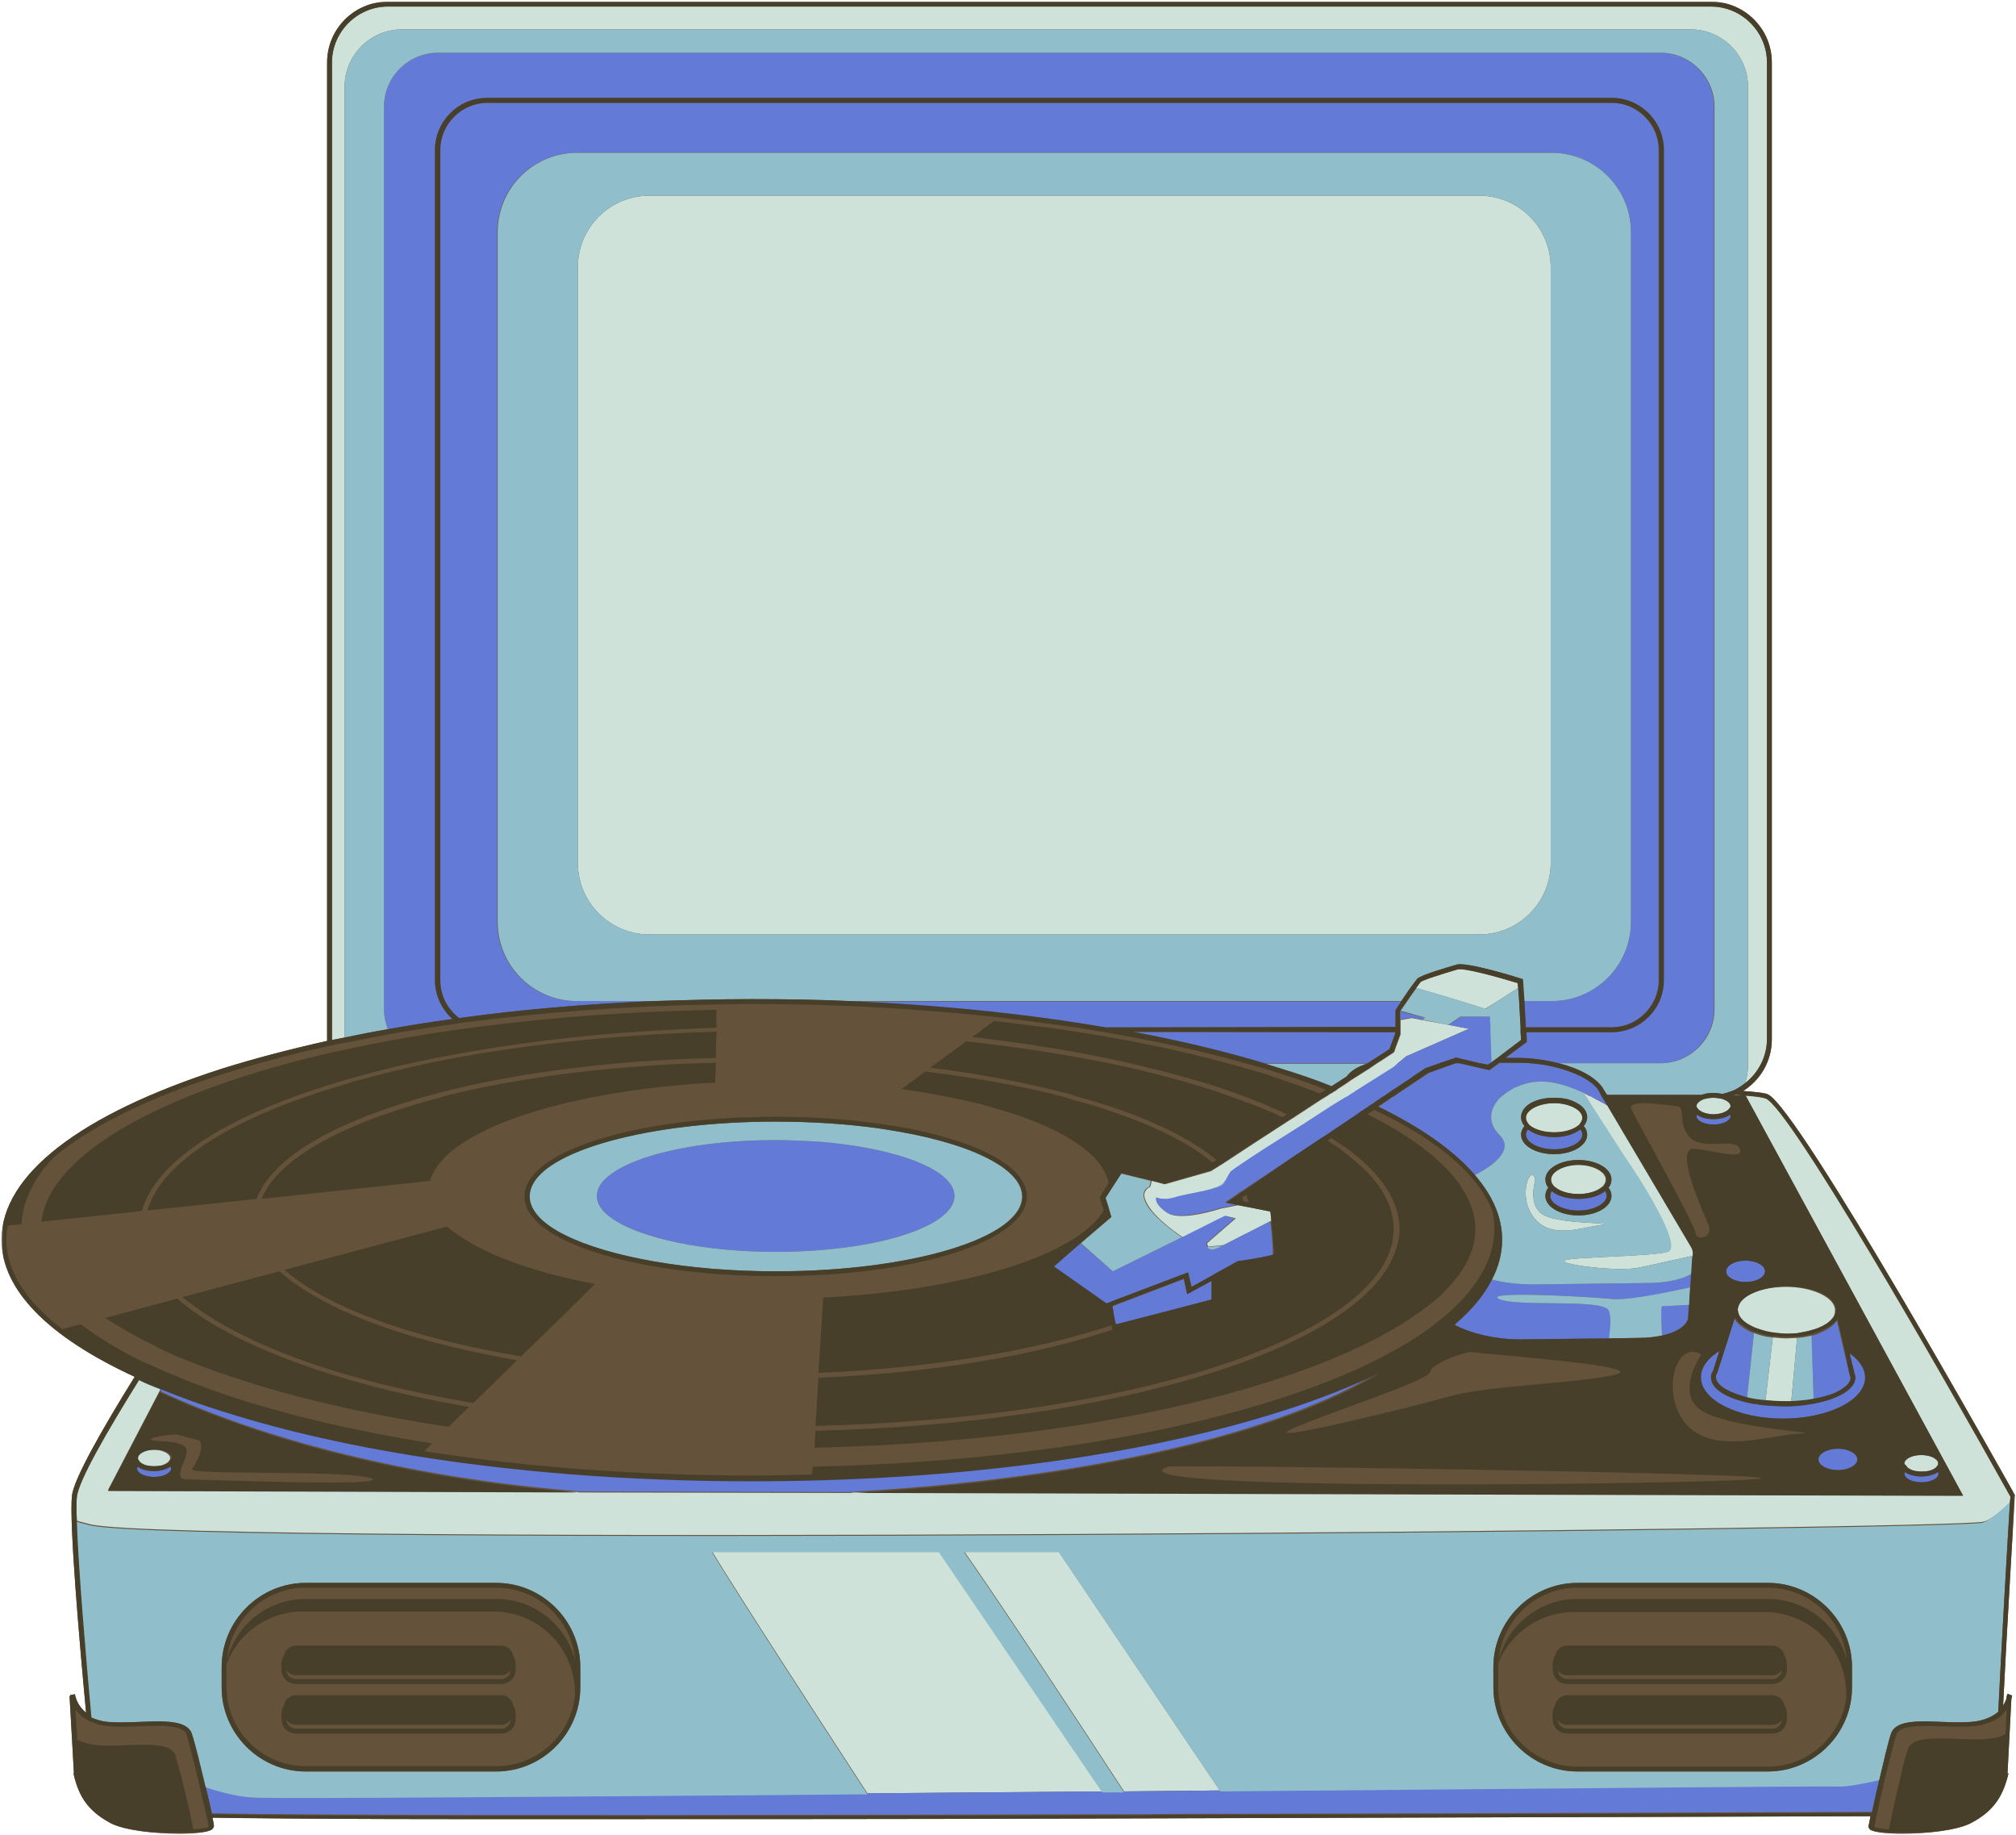 <svg width="824" height="750" viewBox="0 0 824 750" fill="none" xmlns="http://www.w3.org/2000/svg">
<mask id="mask0_37_2" style="mask-type:alpha" maskUnits="userSpaceOnUse" x="0" y="0" width="824" height="750">
<path d="M0.624 0.437H823.707V749.563H0.624V0.437Z" fill="white"/>
</mask>
<g mask="url(#mask0_37_2)">
<path d="M823.707 611.066L823.508 610.867C819.933 604.511 735.518 453.357 722.609 447.201C721.417 446.603 717.842 446.207 712.48 445.809C719.43 441.44 724.197 433.694 724.197 424.755V25.52C724.197 11.814 713.075 0.692 699.371 0.692H158.528C144.824 0.692 133.7 11.814 133.7 25.52V424.558C133.7 424.755 133.7 425.153 133.7 425.352C118.605 428.728 104.107 432.502 90.799 436.673C32.604 455.343 0.624 480.171 0.624 506.59C0.624 527.047 19.692 546.314 55.048 562.602C41.939 583.656 30.219 604.312 29.425 611.066C28.233 621.792 32.405 670.256 35.185 699.851C32.206 697.467 31.014 694.489 30.617 692.304L29.624 692.503L28.631 692.7C28.631 692.899 28.631 692.899 28.631 693.098H28.432L30.219 724.679H30.02C32.007 733.22 35.185 739.575 45.115 744.939C50.677 747.919 63.389 749.308 73.319 749.308C79.478 749.308 84.641 748.713 86.428 747.72C87.224 747.123 87.421 746.528 87.421 746.13C87.421 745.535 87.224 744.342 86.826 742.754C90.998 742.754 96.161 742.953 102.715 742.953C121.385 743.152 148.994 743.349 184.546 743.349C206.198 743.349 231.223 743.349 259.031 743.349C307.891 743.349 366.086 743.349 432.822 743.152C568.678 742.754 705.925 742.356 764.518 742.159C764.12 744.145 763.921 745.535 763.724 746.13C763.724 746.528 763.724 747.123 764.518 747.72C766.107 748.713 771.272 749.308 777.428 749.308C787.358 749.308 800.071 747.919 805.632 744.939C815.564 739.774 818.94 733.021 820.926 724.679H820.528L822.118 694.091C822.118 693.892 822.315 693.693 822.315 693.297C822.315 693.098 822.315 692.899 822.514 692.899L821.521 692.503L820.528 692.104C820.528 692.304 820.331 692.503 820.331 692.7C820.331 692.899 820.132 693.098 820.132 693.496V693.892C819.933 694.686 819.535 695.679 818.741 696.871C819.933 671.448 823.508 612.059 823.508 611.265L823.707 611.066ZM445.733 188.193C445.733 188.591 445.733 189.186 445.733 189.584C445.733 188.989 445.733 188.591 445.733 188.193Z" fill="#64533A"/>
</g>
<path d="M730.156 546.909C731.745 546.909 733.136 546.71 734.525 546.71L732.143 572.731C731.15 572.731 729.957 572.731 728.767 572.731C726.184 572.731 724 572.532 721.616 572.335C722.211 566.574 724 551.875 724.595 546.513C726.383 546.71 728.17 546.909 730.156 546.909ZM670.371 517.911L692.023 513.144C692.22 511.952 692.023 510.561 691.226 509.37L657.262 451.968C655.873 450.974 654.285 450.18 652.694 449.386C652.099 448.988 651.502 448.789 650.907 448.393C650.312 447.995 649.715 447.796 649.12 447.597C649.12 447.597 648.921 447.597 648.921 447.4C648.325 447.201 647.927 446.802 647.332 446.603C647.531 446.802 647.73 447.201 647.73 447.4C647.73 447.4 647.73 447.4 647.73 447.597C647.927 447.796 648.126 448.194 648.325 448.393C648.525 448.789 648.722 448.988 648.921 449.386C656.269 460.707 664.016 473.022 665.606 475.205C668.584 479.377 688.249 509.567 681.495 511.554C674.742 513.54 641.572 513.54 639.387 515.131C637.4 516.719 661.832 519.898 670.371 517.911ZM653.887 500.631C662.228 499.438 641.771 500.432 632.633 497.253C623.497 494.076 627.669 482.556 627.47 481.959C625.882 475.205 619.923 488.513 626.875 497.452C633.825 506.391 645.545 501.823 653.887 500.631ZM612.176 409.065L620.518 403.7L620.321 401.714C611.78 399.133 598.273 395.359 595.692 396.153C588.938 398.139 581.391 400.524 580.596 401.318C579.999 402.112 579.404 402.906 578.809 403.7C584.965 405.49 591.719 407.474 596.882 409.065C602.841 410.852 607.013 412.241 607.013 412.241L612.176 409.065ZM571.262 434.488L572.056 433.893L573.246 432.9L574.438 431.906L574.637 431.707L597.28 421.775L599.067 420.981L599.465 420.782L600.459 420.386L597.28 419.791L592.115 418.798L581.192 416.811L577.02 416.015L572.452 416.811V422.768L570.465 428.133L570.069 429.325L569.87 429.92L569.671 430.119L564.508 433.495L562.918 434.488L562.323 434.886L559.741 436.673L552.194 441.44L550.802 442.434L549.61 443.228L546.829 445.015L546.632 445.214L545.836 445.809L545.042 446.207L544.845 446.406L543.454 447.201L542.859 447.597L542.66 447.796L542.261 447.995L541.268 448.59L539.68 449.583L528.757 456.735L527.166 457.728L513.064 466.864L499.757 475.603L498.168 476.597L494.99 478.583L476.121 483.945L470.759 482.556L470.164 484.938C468.177 485.932 466.587 487.719 468.772 491.692C471.354 496.658 478.107 502.02 483.471 505.597L500.949 496.857L505.121 497.85L493.401 507.979C493.401 507.979 493.401 508.773 493.799 509.37L500.155 508.773L508.696 504.404L511.078 503.212L519.619 498.843C519.42 497.651 519.42 496.26 519.223 495.069L511.277 493.479L509.092 493.083L506.114 492.486L498.963 493.877C498.963 493.877 482.874 499.239 477.313 495.665C474.134 493.678 473.141 491.891 472.944 490.699C472.745 489.904 472.944 489.506 472.944 489.506C473.937 489.904 475.128 489.904 476.32 490.103C477.711 490.103 479.1 489.904 480.293 489.506C483.073 488.513 489.827 487.323 494.395 486.33H493.799L496.777 485.732L500.75 483.151C501.347 482.357 501.544 481.563 502.141 480.769C502.34 480.171 502.736 479.775 503.134 479.178L503.333 478.979C503.929 478.384 509.888 474.212 518.429 468.85C522.399 466.268 527.166 463.289 531.933 460.309C532.531 459.911 533.126 459.515 533.522 459.316C538.092 456.336 542.859 453.357 547.427 450.377C547.823 450.18 548.022 449.981 548.42 449.782C549.015 449.384 549.413 449.187 550.008 448.789C550.008 448.789 550.008 448.789 550.207 448.789C550.406 448.59 550.603 448.59 550.802 448.393C551.001 448.393 551.001 448.194 551.2 448.194C551.2 448.194 551.399 447.995 551.596 447.995C551.596 447.995 551.795 447.995 551.795 447.796C551.995 447.597 552.194 447.597 552.391 447.4C552.59 447.4 552.59 447.201 552.59 447.201C552.789 447.001 553.187 446.802 553.384 446.802C553.583 446.603 553.981 446.406 554.18 446.207C554.775 445.809 555.37 445.61 555.768 445.214C561.925 441.44 567.09 438.063 570.268 436.076H570.069L571.062 435.282L571.262 434.488ZM740.285 543.534C740.684 543.334 741.279 543.334 741.677 543.135C745.451 541.943 748.231 539.959 749.423 537.972C749.62 537.574 749.819 537.375 749.819 536.979C750.019 536.581 750.019 536.382 750.019 535.986C750.019 535.787 750.019 535.588 750.019 535.389C750.019 530.226 740.883 525.855 729.957 525.855C719.828 525.855 711.088 529.629 710.095 534.396C710.095 534.794 709.898 534.993 709.898 535.389C709.898 535.787 709.898 535.986 710.095 536.382C710.692 538.567 712.679 540.355 715.459 541.943C716.453 542.54 717.643 542.936 718.835 543.334C720.622 543.93 722.808 544.328 724.993 544.726C726.582 544.923 728.369 545.122 729.957 545.122C731.548 545.122 732.937 544.923 734.328 544.923C736.711 544.328 738.498 544.129 740.285 543.534ZM635.217 450.775C629.058 450.775 623.696 453.556 623.696 456.735C623.696 457.529 623.895 458.124 624.491 458.92C624.69 459.117 624.889 459.515 625.086 459.714C625.285 459.911 625.683 460.11 625.882 460.309C628.065 461.898 631.443 462.694 635.217 462.694C638.991 462.694 642.366 461.701 644.552 460.309C644.751 460.11 645.147 459.911 645.346 459.714C645.545 459.515 645.744 459.316 645.941 458.92C646.339 458.323 646.737 457.529 646.737 456.735C646.737 453.556 641.373 450.775 635.217 450.775ZM633.626 481.959C633.626 482.556 633.825 483.35 634.224 483.945C634.423 484.144 634.62 484.542 634.819 484.739C635.018 484.938 635.217 485.137 635.613 485.336C637.798 486.925 641.174 487.918 644.948 487.918C648.722 487.918 652.298 486.925 654.285 485.336C654.482 485.137 654.88 484.938 655.079 484.739C655.276 484.542 655.475 484.144 655.674 483.945C656.072 483.35 656.269 482.755 656.269 481.959C656.269 478.782 650.907 476.002 644.751 476.002C638.991 476.002 633.626 478.782 633.626 481.959ZM700.364 448.59C698.577 448.59 696.987 448.988 695.796 449.384C694.206 449.981 693.412 450.974 693.412 451.968C693.412 452.167 693.412 452.364 693.611 452.563C693.81 452.762 694.007 453.16 694.206 453.357C694.405 453.556 694.803 453.755 695 453.954C696.192 454.748 698.179 455.343 700.364 455.343C702.548 455.343 704.534 454.748 705.726 453.954C706.124 453.755 706.321 453.556 706.52 453.357C706.72 453.16 706.919 452.762 707.116 452.563C707.315 452.364 707.315 452.167 707.315 451.968C707.315 450.775 705.925 449.782 703.74 448.988C702.747 448.789 701.554 448.59 700.364 448.59ZM780.209 600.14C781.401 600.936 783.188 601.333 785.374 601.333C787.557 601.333 789.345 600.936 790.537 600.14C790.935 599.943 791.132 599.744 791.331 599.545C791.53 599.346 791.729 598.95 791.928 598.751C792.125 598.552 792.125 598.156 792.125 597.957C792.125 596.366 789.345 594.579 785.175 594.579C781.003 594.579 778.222 596.366 778.222 597.957C778.222 598.156 778.421 598.552 778.421 598.751C778.62 598.95 778.819 599.346 779.016 599.545C779.614 599.744 779.811 599.943 780.209 600.14ZM56.041 595.771C56.041 595.97 56.238 596.366 56.238 596.566C56.437 596.765 56.636 597.163 56.835 597.36C57.034 597.559 57.43 597.758 57.629 597.957C58.821 598.751 60.609 599.147 62.794 599.147C64.978 599.147 66.765 598.751 67.957 597.957C68.355 597.758 68.552 597.559 68.751 597.36C68.951 597.163 69.15 596.765 69.349 596.566C69.546 596.366 69.546 595.97 69.546 595.771C69.546 594.183 66.765 592.396 62.595 592.396C58.423 592.396 56.041 594.183 56.041 595.771ZM721.815 448.988C720.821 448.59 717.842 447.995 713.473 447.796L802.256 611.066L349.799 609.873C349.204 609.873 348.409 609.873 347.812 610.072L237.777 609.873C237.182 609.873 236.388 609.873 235.791 609.674L44.321 608.88H44.122L65.772 567.368C62.595 566.176 59.815 564.787 56.835 563.595C43.726 584.649 32.007 604.907 31.412 611.464C31.213 613.45 31.213 617.025 31.412 621.394C33.199 621.991 35.185 622.387 37.369 622.984C79.08 631.525 799.277 625.167 810.797 621.792C813.775 620.998 817.548 617.819 821.521 614.045C821.521 613.052 821.72 612.258 821.72 611.661C791.331 557.237 731.745 453.556 721.815 448.988ZM709.301 447.4C709.102 447.4 708.905 447.597 708.706 447.597H712.876C711.883 447.597 710.692 447.4 709.301 447.4ZM291.008 633.907C303.918 654.962 331.923 698.064 354.566 732.822C385.948 732.625 418.521 732.227 450.501 732.028L383.763 633.907H291.008ZM394.091 633.907C411.57 658.934 442.754 706.405 459.437 732.028C472.546 731.829 485.655 731.829 498.566 731.632L432.623 633.907H394.091ZM140.851 423.961V35.45C140.851 22.54 151.379 12.013 164.288 12.013H691.029C703.939 12.013 714.466 22.54 714.466 35.45V435.282C714.466 437.866 714.068 440.248 713.274 442.633C718.636 438.461 722.211 431.906 722.211 424.558V25.52C722.211 13.006 711.883 2.678 699.371 2.678H158.528C146.014 2.678 135.686 13.006 135.686 25.52V424.558C135.686 424.755 135.686 424.755 135.686 424.954C137.474 424.558 139.064 424.359 140.851 423.961ZM445.734 187.996C445.734 187.598 445.734 187.2 445.734 186.803C445.734 186.206 445.734 185.611 445.931 185.016C445.931 185.611 445.734 186.206 445.734 186.803C445.734 187.2 445.734 187.598 445.734 187.996ZM476.718 204.084C476.519 205.871 475.924 207.659 474.333 209.048C475.924 207.659 476.519 205.871 476.718 204.084ZM461.225 187.003C461.822 180.446 458.245 180.05 452.883 179.851C457.849 180.05 461.822 180.446 461.225 187.003ZM461.225 195.74C461.026 197.727 460.63 198.72 460.63 201.899C460.63 199.912 461.026 197.727 461.225 195.74ZM604.628 381.852H265.386C249.298 381.852 236.189 368.743 236.189 352.655V109.14C236.189 93.052 249.298 79.943 265.386 79.943H604.628C620.717 79.943 633.825 93.052 633.825 109.14V352.655C633.825 368.743 620.717 381.852 604.628 381.852ZM488.435 189.385C484.266 189.98 483.272 187.996 483.867 184.419C484.465 180.844 482.675 179.453 479.299 179.652C475.924 179.851 473.738 178.462 474.333 174.489C474.931 170.516 473.34 169.919 469.965 169.919C462.813 170.118 455.863 169.919 448.711 169.523C445.734 169.523 444.143 170.516 444.342 173.695C444.541 176.871 443.349 179.453 439.179 178.858C435.007 178.263 433.616 179.453 434.213 183.625C434.808 187.797 432.623 188.193 429.247 188.193C425.871 188.193 423.885 187.2 424.48 183.426C425.075 179.652 423.487 177.865 419.713 178.462C415.939 179.057 413.953 176.871 414.747 173.098C415.543 169.324 413.557 168.729 410.577 168.729C407.2 168.928 403.625 168.729 400.249 168.53H389.324C385.948 168.331 384.36 169.523 384.756 172.899C385.154 176.276 383.564 178.462 379.593 177.865C375.62 177.269 374.428 178.659 374.826 182.433C375.222 186.206 372.839 187.399 369.462 187.003C366.086 186.604 364.498 188.193 364.498 191.57C364.697 197.53 364.498 203.29 364.1 209.247C363.901 213.22 365.093 215.206 369.265 214.808C373.435 214.412 374.627 215.405 374.032 218.98C373.435 222.555 375.62 224.74 379.593 224.342C383.566 223.946 383.962 225.335 383.566 228.315C383.168 231.295 384.955 234.075 389.127 233.679C393.297 233.281 393.894 234.869 393.496 238.247C393.098 241.623 394.489 243.808 398.263 243.213C402.036 242.616 403.625 244.206 403.03 247.98C402.433 251.754 403.824 253.143 407.598 252.747C411.371 252.349 413.358 253.74 412.763 257.91C412.166 262.082 413.756 262.677 416.933 262.281C420.111 261.883 423.288 263.471 422.693 268.041C422.098 272.609 425.274 271.616 427.659 271.815C430.041 272.012 432.822 271.815 432.426 268.238C432.028 264.664 434.213 262.082 438.582 262.677C442.953 263.274 442.953 262.082 442.555 259.102C442.157 256.123 444.342 252.944 448.711 253.541C453.082 254.136 453.082 252.944 452.883 249.967C452.684 246.987 454.075 243.808 458.245 244.602C462.417 245.397 463.211 244.007 462.815 240.63C462.417 237.254 464.204 234.672 468.376 235.467C472.546 236.261 473.34 235.268 473.143 231.693C472.944 228.116 474.732 225.734 478.901 226.528C483.073 227.322 483.272 225.335 483.073 222.358C482.874 219.378 484.662 216.598 488.435 217.193C492.209 217.788 493.401 215.801 493.202 212.227C493.202 206.467 493.401 200.507 493.6 194.747C493.799 188.989 492.607 188.79 488.435 189.385ZM476.718 203.487C476.718 201.7 476.32 199.912 475.526 198.523C472.546 192.166 466.191 195.74 461.225 195.344H461.026V195.74H461.225C466.191 196.138 472.546 192.564 475.526 198.919C476.32 200.31 476.718 201.899 476.718 203.487Z" fill="#CEE2DA"/>
<path d="M752.204 729.645C755.381 729.842 760.942 728.851 768.093 727.062C766.901 732.028 765.908 736.795 765.114 740.369C717.247 740.568 615.95 740.967 505.318 741.166C492.209 741.166 479.1 741.166 465.793 741.363C462.813 741.363 460.032 741.363 457.055 741.363C424.679 741.363 392.104 741.562 360.326 741.562C236.784 741.761 125.159 741.761 86.627 740.967C86.032 737.987 85.039 734.014 84.046 729.842C91.195 732.426 98.347 734.014 105.297 734.213C122.181 734.611 231.024 734.014 354.765 732.822C386.147 732.625 418.72 732.227 450.697 732.028C453.677 732.028 456.657 732.028 459.636 732.028C472.745 731.829 485.854 731.829 498.763 731.632C629.853 730.439 744.855 729.446 752.204 729.645ZM237.777 609.477L347.812 609.674C348.409 609.674 349.203 609.674 349.799 609.477C445.335 603.914 524.386 585.244 563.714 560.416C552.193 565.977 538.886 571.341 523.592 576.108C465.793 594.579 388.928 604.71 307.097 604.71C225.264 604.71 148.399 594.579 90.6 576.108C81.663 573.328 73.319 570.348 65.772 567.169L65.177 568.362C107.482 588.025 166.671 603.717 235.592 609.278C236.386 609.477 237.182 609.477 237.777 609.477ZM558.947 434.488L567.884 428.728L570.268 422.372V421.775H462.813C481.682 425.352 499.56 429.522 516.044 434.488H558.947ZM184.944 416.413C180.576 412.44 177.795 406.879 177.795 400.524V61.271C177.795 49.554 187.329 40.02 199.046 40.02H658.654C670.371 40.02 679.905 49.554 679.905 61.271V400.524C679.905 412.241 670.371 421.775 658.654 421.775H623.696L623.895 425.748L615.156 432.302H619.128C625.285 432.302 631.64 433.099 637.004 434.488H678.516C690.631 434.488 700.561 424.558 700.561 412.44V43.595C700.561 31.479 690.631 21.547 678.516 21.547H178.985C166.87 21.547 156.94 31.479 156.94 43.595V412.44C156.94 415.221 157.535 418.001 158.528 420.585C167.069 418.995 176.008 417.605 184.944 416.413ZM634.223 409.065H622.902L623.497 419.791H658.654C669.181 419.791 677.918 411.051 677.918 400.524V61.271C677.918 50.744 669.181 42.006 658.654 42.006H199.046C188.519 42.006 179.781 50.744 179.781 61.271V400.524C179.781 406.879 182.958 412.44 187.526 416.015C212.752 412.639 239.565 410.257 266.974 409.065H235.592C217.716 409.065 203.218 394.565 203.218 376.689V94.839C203.218 76.964 217.716 62.464 235.592 62.464H634.223C652.099 62.464 666.597 76.964 666.597 94.839V376.689C666.597 394.565 652.099 409.065 634.223 409.065ZM570.268 419.791V412.838L570.465 412.639C571.261 411.447 572.056 410.454 572.651 409.264H347.416C384.161 410.852 419.514 414.427 451.89 419.988L570.268 419.791ZM679.31 545.717C684.475 544.527 688.05 542.54 689.439 539.959L689.638 539.362H689.837C690.036 537.574 690.036 535.389 690.233 533.205L679.111 533.8C678.715 534 679.111 540.355 679.31 545.717ZM691.425 520.493C687.851 522.678 681.891 524.067 674.742 524.267L626.676 524.862C620.916 524.862 615.156 524.267 609.793 522.875C606.615 529.233 601.45 535.389 594.499 541.348C601.253 544.923 611.183 547.307 620.916 547.307C621.115 547.307 621.312 547.307 621.71 547.307L657.859 546.909C658.654 542.341 658.853 537.574 657.66 535.389C655.079 530.622 620.122 534.199 612.97 530.821C605.821 527.445 649.319 529.828 659.249 530.821C665.604 531.416 680.898 528.438 691.029 526.054C691.226 524.067 691.226 522.28 691.425 520.493ZM602.841 480.171C610.389 476.199 618.929 470.042 612.97 463.884C608.006 458.92 608.8 453.556 612.375 449.384C612.574 448.988 612.97 448.789 613.368 448.393C613.766 447.995 613.963 447.796 614.361 447.597C614.361 447.597 614.361 447.597 614.56 447.4C614.956 447.001 615.554 446.603 616.149 446.207C616.744 445.809 617.142 445.61 617.737 445.214C618.334 444.816 618.929 444.42 619.723 444.221C622.305 443.029 625.086 442.234 627.868 442.035C631.839 441.639 636.606 442.434 641.572 444.221C642.366 444.617 643.359 444.816 644.154 445.214C644.948 445.61 645.744 445.809 646.538 446.207C646.934 446.406 647.332 446.603 647.531 446.603C648.126 446.802 648.524 447.001 649.12 447.4C649.12 447.4 649.319 447.4 649.319 447.597C649.914 447.796 650.511 448.194 651.106 448.393C651.701 448.789 652.298 448.988 652.893 449.384C654.482 450.18 655.873 451.173 657.461 451.968L655.873 449.384L655.276 448.393L654.681 447.597V447.4L654.086 446.207C653.887 445.809 653.687 445.61 653.488 445.214C653.291 444.816 652.893 444.617 652.694 444.221C650.511 441.836 646.737 439.653 642.366 438.063C637.599 436.275 631.839 434.886 625.882 434.488C624.094 434.289 622.305 434.289 620.518 434.289C620.321 434.289 619.923 434.289 619.723 434.289H612.97L612.773 434.488L608.999 437.268L596.882 434.488H595.094L583.972 438.461L574.836 444.617L573.246 445.61L571.857 446.603L570.664 447.4L570.465 447.597L569.076 448.391L567.685 449.384L563.515 452.167C580.992 460.904 594.499 470.241 602.841 480.171ZM250.687 498.246C262.406 505.993 287.631 511.554 317.027 511.554C357.346 511.554 390.12 501.425 390.12 488.712C390.12 478.979 370.853 470.836 343.841 467.461C339.271 466.864 334.703 466.468 329.739 466.268C325.568 466.069 321.396 465.87 317.027 465.87C286.438 465.87 260.42 471.631 249.497 479.972C245.92 482.556 243.936 485.535 243.936 488.712C243.936 492.09 246.318 495.466 250.687 498.246ZM485.06 528.239L483.867 522.678L454.67 533.8C455.068 536.185 455.464 538.767 456.062 541.149C456.062 541.149 456.062 541.149 456.062 541.348L469.964 537.773L495.189 531.02V523.273L485.259 528.834L485.06 528.239ZM496.182 520.692L502.34 517.314L505.517 515.527C511.872 514.533 518.825 513.341 520.216 512.746C520.216 511.952 520.216 509.966 520.017 507.384C519.818 504.999 519.619 502.02 519.223 499.04L510.682 503.411L508.297 504.603L499.757 508.972L498.168 509.766C495.189 511.357 493.996 510.364 493.401 509.37C493.003 508.574 493.003 507.979 493.003 507.979L504.723 497.85L500.551 496.857L483.073 505.597L454.869 519.5L441.562 507.979L430.439 517.712L451.89 532.807L456.458 531.02L485.259 520.095L486.648 526.054L494.195 521.882L496.182 520.692ZM572.253 413.234V416.612L576.823 415.818L580.992 416.612L582.384 415.818C581.191 415.619 575.63 414.228 572.253 413.234ZM540.474 464.877L542.062 463.884L554.775 455.343L555.569 454.748L556.363 454.151L556.761 453.954L559.144 452.364L559.94 451.768L560.931 451.173L563.515 449.384L564.904 448.393L566.295 447.597L566.494 447.4L567.685 446.603L569.076 445.61L570.664 444.617L577.219 440.248L577.418 440.049L582.78 436.474L588.54 434.488L588.938 434.289L594.3 432.501L595.293 432.105L596.685 432.501L600.855 433.495L605.026 434.488H605.225L608.203 435.083L609.196 434.488H609.395L609.793 434.092C609.793 433.893 609.793 433.694 609.793 433.495C609.793 433.099 609.793 432.9 609.793 432.501C609.793 428.927 609.594 425.153 609.395 421.775C609.395 421.578 609.395 421.18 609.395 420.981V420.782C609.395 420.386 609.395 420.187 609.395 419.791C609.196 417.207 609.196 415.42 609.196 415.42H597.081L592.115 418.798L597.28 419.791L600.458 420.386L599.465 420.782L599.067 420.981L597.28 421.775L574.637 431.707L574.438 431.906L573.246 432.9L572.056 433.893L571.261 434.488L570.863 434.886L569.87 435.68H570.069C566.891 437.667 561.528 441.042 555.569 444.816C554.974 445.214 554.576 445.413 553.981 445.809C553.782 446.008 553.386 446.207 553.187 446.406C552.988 446.603 552.59 446.802 552.393 446.802C552.193 446.802 552.193 447.001 552.193 447.001C551.994 447.201 551.795 447.201 551.596 447.4C551.596 447.4 551.399 447.4 551.399 447.597C551.399 447.597 551.2 447.796 551.001 447.796C550.802 447.796 550.802 447.995 550.603 447.995C550.406 448.194 550.207 448.194 550.008 448.393C550.008 448.393 550.008 448.393 549.809 448.393C549.214 448.789 548.816 448.988 548.221 449.386C547.823 449.583 547.626 449.782 547.227 449.981C542.66 452.762 537.893 455.94 533.325 458.92C532.727 459.316 532.132 459.714 531.736 459.911C526.969 462.891 522.399 465.87 518.229 468.454C509.888 473.816 503.729 477.988 503.134 478.583L502.935 478.782C502.537 479.377 502.34 479.775 501.942 480.37C501.546 481.165 501.148 481.959 500.553 482.755C499.956 483.549 499.361 484.144 498.168 484.739C497.374 485.137 495.786 485.535 493.998 486.131C489.428 487.323 482.677 488.316 479.894 489.309C478.505 489.705 477.313 489.904 475.924 489.904C474.731 489.904 473.738 489.705 472.546 489.309C472.546 489.309 472.347 489.705 472.546 490.499C472.745 491.692 473.738 493.282 476.917 495.466C482.478 499.04 498.566 493.678 498.566 493.678L505.716 492.289L500.75 491.296L506.311 487.522L506.51 487.323L508.1 486.33L528.954 472.425L540.474 464.877ZM711.883 572.532C704.335 570.348 699.371 566.97 699.371 562.998C699.371 562.004 699.57 561.011 700.165 560.217L702.747 552.074C697.98 555.054 695.199 558.629 695.199 562.801C695.199 572.135 710.294 579.683 728.767 579.683C747.238 579.683 762.333 572.135 762.333 562.801C762.333 559.027 759.948 555.649 755.978 552.868L757.964 561.011C758.161 561.608 758.36 562.203 758.36 562.801C758.36 565.382 756.175 567.964 752.6 569.751C747.833 572.335 740.484 574.122 731.745 574.518C730.751 574.518 729.561 574.518 728.568 574.518C727.177 574.518 725.787 574.518 724.396 574.321C723.403 574.321 722.41 574.122 721.416 574.122C718.041 573.923 714.665 573.525 711.883 572.532C711.883 572.532 711.883 572.731 711.883 572.532ZM712.082 570.545C712.679 570.744 713.473 570.943 714.068 571.142L716.65 547.108L716.849 544.726C716.253 544.527 715.855 544.328 715.26 544.129C712.281 542.739 710.095 540.95 708.905 538.966L705.131 550.882L701.753 561.409C701.357 561.807 701.158 562.601 701.158 563.197C701.357 565.778 705.328 568.758 712.082 570.545ZM741.279 571.737C745.847 570.943 749.62 569.554 752.204 568.163C754.984 566.574 756.374 564.787 756.374 563.197C756.374 562.801 756.175 562.402 755.978 562.004V561.807L753.593 551.676L750.813 539.76C749.224 541.943 746.444 543.733 742.869 545.122C742.073 545.321 741.279 545.717 740.484 545.916V547.307L741.279 571.737ZM646.737 463.687C646.737 462.891 646.538 462.296 645.941 461.501C643.558 463.289 639.586 464.678 635.217 464.678C630.846 464.678 626.875 463.488 624.49 461.501C624.094 462.097 623.696 462.891 623.696 463.687C623.696 466.864 629.058 469.644 635.217 469.644C641.373 469.644 646.737 466.864 646.737 463.687ZM645.147 494.671C651.305 494.671 656.667 491.891 656.667 488.712C656.667 488.117 656.468 487.323 656.072 486.726C653.687 488.712 649.715 489.904 645.147 489.904C640.579 489.904 636.805 488.712 634.223 486.726C633.825 487.323 633.626 487.918 633.626 488.712C633.626 491.891 638.99 494.671 645.147 494.671ZM693.611 455.542C693.412 455.741 693.412 455.94 693.412 456.137C693.412 457.728 696.192 459.515 700.364 459.515C704.534 459.515 707.315 457.728 707.315 456.137C707.315 455.94 707.315 455.741 707.116 455.542C705.527 456.734 703.145 457.33 700.364 457.33C697.584 457.33 695.199 456.535 693.611 455.542ZM792.125 601.532C790.537 602.724 788.154 603.319 785.374 603.319C782.593 603.319 780.408 602.525 778.62 601.532C778.421 601.731 778.421 602.127 778.421 602.326C778.421 603.914 781.202 605.703 785.374 605.703C789.544 605.703 792.324 603.914 792.324 602.326C792.324 602.127 792.125 601.731 792.125 601.532ZM705.527 519.5C705.527 521.884 709.102 523.868 713.473 523.868C717.842 523.868 721.416 521.884 721.416 519.5C721.416 517.115 717.842 515.131 713.473 515.131C709.102 515.131 705.527 517.115 705.527 519.5ZM751.211 591.998C746.84 591.998 743.265 593.984 743.265 596.366C743.265 598.751 746.84 600.737 751.211 600.737C755.58 600.737 759.154 598.751 759.154 596.366C759.154 593.984 755.58 591.998 751.211 591.998ZM62.991 601.133C60.211 601.133 58.027 600.339 56.238 599.346C56.041 599.545 56.041 599.943 56.041 600.14C56.041 601.731 58.821 603.518 62.991 603.518C67.163 603.518 69.944 601.731 69.944 600.14C69.944 599.943 69.745 599.545 69.745 599.346C67.957 600.339 65.772 601.133 62.991 601.133ZM493.6 194.747C493.401 200.507 493.202 206.467 493.202 212.227C493.401 215.801 492.209 217.788 488.435 217.193C484.661 216.598 482.874 219.378 483.073 222.358C483.272 225.335 483.073 227.322 478.901 226.528C474.731 225.734 472.944 228.116 473.143 231.693C473.34 235.267 472.546 236.261 468.376 235.467C464.204 234.672 462.417 237.254 462.813 240.63C463.211 244.007 462.417 245.397 458.245 244.602C454.075 243.808 452.684 246.987 452.883 249.967C453.082 252.944 453.082 254.136 448.711 253.541C444.342 252.944 442.157 256.123 442.555 259.102C442.953 262.082 442.953 263.274 438.582 262.677C434.213 262.082 432.028 264.664 432.426 268.238C432.822 271.815 430.041 272.012 427.659 271.815C425.274 271.616 422.098 272.609 422.693 268.041C423.288 263.471 420.111 261.883 416.932 262.281C413.754 262.677 412.165 262.082 412.763 257.91C413.358 253.74 411.371 252.349 407.598 252.747C403.824 253.143 402.432 251.754 403.03 247.98C403.625 244.206 402.036 242.616 398.263 243.213C394.489 243.808 393.098 241.623 393.496 238.247C393.894 234.869 393.297 233.281 389.127 233.679C384.955 234.075 383.167 231.295 383.564 228.315C383.962 225.335 383.564 223.946 379.593 224.342C375.62 224.74 373.434 222.555 374.032 218.98C374.627 215.405 373.434 214.412 369.265 214.808C365.093 215.206 363.9 213.22 364.1 209.247C364.498 203.29 364.695 197.53 364.498 191.57C364.498 188.193 366.086 186.604 369.462 187.002C372.839 187.399 375.222 186.206 374.826 182.433C374.428 178.659 375.62 177.269 379.593 177.865C383.564 178.462 385.154 176.276 384.756 172.899C384.36 169.523 385.948 168.331 389.324 168.53H400.249C403.625 168.729 407.199 168.928 410.577 168.729C413.557 168.729 415.543 169.324 414.747 173.098C413.953 176.871 415.939 179.057 419.713 178.462C423.487 177.865 425.075 179.652 424.48 183.426C423.885 187.199 425.871 188.193 429.247 188.193C432.623 188.193 434.808 187.797 434.213 183.625C433.616 179.453 435.007 178.263 439.179 178.858C443.349 179.453 444.541 176.871 444.342 173.695C444.143 170.516 445.733 169.523 448.711 169.523C455.863 169.919 462.813 170.118 469.964 169.919C473.34 169.919 474.93 170.516 474.333 174.489C473.738 178.462 475.924 179.851 479.299 179.652C482.675 179.453 484.464 180.844 483.867 184.419C483.272 187.996 484.265 189.98 488.435 189.385C492.607 188.79 493.799 188.989 493.6 194.747ZM476.718 204.084C476.718 203.885 476.718 203.686 476.718 203.686C476.718 201.899 476.32 200.111 475.526 198.72C472.546 192.365 466.191 195.939 461.225 195.543H461.026C461.026 194.152 461.026 192.763 461.026 191.371C461.026 189.98 461.225 188.591 461.225 187.199C461.822 180.645 458.245 180.249 452.883 180.05C451.492 180.05 450.5 180.05 449.507 180.249C448.514 180.446 447.917 180.844 447.322 181.439C446.528 182.236 446.13 183.426 445.733 185.213C445.733 185.81 445.534 186.405 445.534 187.002C445.335 190.378 445.93 192.564 446.924 193.756C447.521 194.55 448.315 194.946 449.109 195.344C449.903 195.543 450.697 195.74 451.492 195.74C452.288 195.74 453.082 195.74 454.075 195.543C454.869 195.543 455.863 195.344 456.657 195.344C457.055 195.344 457.451 195.344 457.849 195.344C458.842 195.344 459.835 195.344 460.829 195.74V196.138H461.026C460.829 198.125 460.43 199.118 460.43 202.297C460.43 204.281 459.039 209.446 463.609 210.439C464.204 210.638 464.602 210.638 465.197 210.837C468.971 211.632 471.553 212.028 474.134 209.446C475.924 207.659 476.519 205.871 476.718 204.084Z" fill="#637BD6"/>
<path d="M741.279 571.737C738.498 572.335 735.518 572.532 732.143 572.731L734.525 546.71C735.321 546.71 735.917 546.513 736.711 546.513C737.903 546.314 739.292 546.115 740.484 545.717V547.108L741.279 571.737ZM691.425 520.493C687.851 522.678 681.891 524.067 674.742 524.267L626.676 524.862C620.916 524.862 615.156 524.267 609.793 522.875C612.574 517.513 613.963 512.151 613.963 506.59C613.963 497.452 610.19 488.712 602.841 480.171C610.389 476.199 618.929 470.042 612.97 463.884C608.006 458.92 608.8 453.556 612.375 449.384C612.574 448.988 612.97 448.789 613.368 448.393C613.764 447.995 613.963 447.796 614.361 447.597C614.361 447.597 614.361 447.597 614.56 447.4C614.956 447.002 615.554 446.603 616.149 446.207C616.744 445.809 617.142 445.61 617.737 445.214C618.334 444.816 618.929 444.42 619.723 444.221C622.305 443.029 625.086 442.235 627.868 442.035C631.839 441.639 636.606 442.434 641.572 444.221C642.366 444.617 643.359 444.816 644.154 445.214C644.948 445.61 645.744 445.809 646.538 446.207C646.934 446.406 647.332 446.603 647.531 446.603C647.728 446.802 647.927 447.201 647.927 447.4C647.927 447.4 647.927 447.4 647.927 447.597C648.126 447.796 648.325 448.194 648.524 448.393C648.721 448.789 648.921 448.988 649.12 449.384C656.468 460.707 664.215 473.022 665.803 475.205C668.783 479.377 688.446 509.567 681.692 511.554C674.941 513.54 641.771 513.54 639.586 515.131C637.4 516.719 661.83 519.898 670.371 517.911L692.02 513.144C692.02 513.341 692.02 513.54 691.823 513.739V513.938C691.823 514.334 691.624 516.918 691.425 520.493ZM645.147 474.015C637.599 474.015 631.642 477.59 631.642 481.959C631.642 483.151 632.038 484.343 632.832 485.336C632.038 486.33 631.642 487.522 631.642 488.712C631.642 493.083 637.599 496.658 645.147 496.658C652.694 496.658 658.654 493.083 658.654 488.712C658.654 487.522 658.255 486.33 657.461 485.336C658.255 484.343 658.654 483.151 658.654 481.959C658.654 477.59 652.694 474.015 645.147 474.015ZM635.217 471.631C642.764 471.631 648.721 468.056 648.721 463.687C648.721 462.495 648.325 461.302 647.332 460.11C648.126 459.117 648.721 457.927 648.721 456.535C648.721 453.16 645.545 450.576 640.778 449.187C639.19 448.789 637.203 448.59 635.217 448.59C633.23 448.59 631.443 448.789 629.656 449.187C624.889 450.377 621.71 453.16 621.71 456.535C621.71 457.728 622.108 458.92 623.101 460.11C622.305 461.103 621.71 462.296 621.71 463.687C621.71 468.056 627.669 471.631 635.217 471.631ZM653.887 500.631C662.228 499.438 641.771 500.432 632.633 497.253C623.497 494.076 627.669 482.556 627.47 481.959C625.882 475.205 619.923 488.513 626.875 497.452C633.825 506.391 645.545 501.823 653.887 500.631ZM361.717 461.502C394.885 466.468 417.727 476.995 417.727 488.911C417.727 505.794 372.64 519.5 317.027 519.5C280.68 519.5 248.701 513.54 231.024 504.8C221.689 500.233 216.327 494.671 216.327 488.911C216.327 487.719 216.526 486.726 216.922 485.536C222.284 470.241 265.187 458.323 317.027 458.323C332.122 458.323 346.423 459.316 359.333 461.103C360.127 461.302 360.921 461.302 361.717 461.502ZM343.841 467.461C339.271 466.864 334.703 466.468 329.739 466.269C325.568 466.069 321.396 465.87 317.027 465.87C286.438 465.87 260.42 471.631 249.497 479.972C245.92 482.556 243.936 485.536 243.936 488.712C243.936 492.09 246.318 495.466 250.687 498.246C262.207 505.993 287.631 511.554 317.027 511.554C357.346 511.554 390.12 501.425 390.12 488.712C390.12 478.979 370.853 470.836 343.841 467.461ZM591.918 418.798L596.882 415.42H608.999C608.999 415.42 608.999 417.207 609.196 419.791C609.196 420.187 609.196 420.386 609.196 420.782V420.981C609.196 421.18 609.196 421.578 609.196 421.775C609.395 424.954 609.395 428.927 609.594 432.501C609.594 432.9 609.594 433.099 609.594 433.495C609.594 433.694 609.594 433.893 609.594 434.092L610.389 433.495L611.78 432.501L621.71 424.954L621.511 421.775V419.791L620.916 409.065L620.518 403.7L612.176 409.065L607.21 412.241C607.21 412.241 603.04 410.852 597.081 409.065C591.719 407.474 585.164 405.49 579.006 403.7C577.617 405.49 576.425 407.277 575.232 409.065C574.239 410.454 573.445 411.845 572.452 413.037C575.829 414.031 581.192 415.42 582.583 415.818L581.192 416.612L591.918 418.798ZM500.75 482.952L496.777 485.536L493.799 486.131H494.395C496.182 485.733 497.573 485.336 498.566 484.739C499.56 484.343 500.155 483.746 500.75 482.952ZM454.869 519.5L483.073 505.597C477.908 502.02 470.958 496.658 468.376 491.692C466.39 487.719 467.779 485.733 469.765 484.938L470.361 482.556L458.245 479.576L453.478 486.925L451.691 489.705L452.485 492.09L454.075 497.452L441.761 507.979L454.869 519.5ZM498.168 509.767L499.757 508.972L493.401 509.567C493.996 510.364 495.189 511.357 498.168 509.767ZM721.616 572.335C722.211 566.574 724 551.875 724.595 546.513C723.801 546.513 723.204 546.314 722.41 546.314C720.423 545.916 718.437 545.321 716.849 544.726L716.65 547.108L714.068 571.142C716.453 571.737 718.835 572.135 721.616 572.335ZM821.521 613.846C820.727 626.36 817.747 678.399 816.754 699.453C814.967 701.043 812.385 702.433 808.612 703.227C804.44 704.023 799.078 703.824 793.716 703.625C783.982 703.227 774.648 702.831 772.86 708.591C771.668 712.166 769.881 719.912 768.093 727.46C760.942 729.048 755.381 730.041 752.204 730.041C744.853 729.842 629.853 730.835 498.763 732.028L432.822 634.305H394.091C411.57 659.331 442.754 706.803 459.437 732.426C456.458 732.426 453.478 732.426 450.5 732.426L383.763 634.305H291.008C303.918 655.36 331.923 698.46 354.566 733.22C230.825 734.213 121.982 735.007 105.1 734.609C98.347 734.412 91.195 732.822 83.847 730.24C81.86 721.899 79.677 712.761 78.285 708.591C76.498 702.831 66.964 703.227 56.835 703.625C51.67 703.824 46.308 704.023 42.335 703.426C40.349 703.03 38.561 702.433 37.172 701.837C34.986 678.002 31.808 640.661 31.213 621.792C33 622.387 34.986 622.785 37.172 623.38C78.88 631.921 799.078 625.566 810.598 622.188C813.775 620.799 817.548 617.62 821.521 613.846ZM237.182 681.179C237.182 662.31 221.689 646.819 202.82 646.819H124.962C106.093 646.819 90.6 662.31 90.6 681.179V689.523C90.6 708.392 106.093 723.885 124.962 723.885H202.82C221.689 723.885 237.182 708.392 237.182 689.523V681.179ZM756.971 681.179C756.971 662.31 741.478 646.819 722.609 646.819H644.751C625.882 646.819 610.389 662.31 610.389 681.179V689.523C610.389 708.392 625.882 723.885 644.751 723.885H722.609C741.478 723.885 756.971 708.392 756.971 689.523V681.179ZM544.248 444.022L550.406 440.049C551.994 437.866 554.775 436.076 558.549 434.886L558.947 434.687H516.243C518.825 435.481 521.406 436.275 523.791 437.069C530.94 439.056 537.694 441.44 544.248 444.022ZM156.94 412.44V43.595C156.94 31.479 166.87 21.547 178.985 21.547H678.715C690.83 21.547 700.76 31.479 700.76 43.595V412.44C700.76 424.558 690.83 434.488 678.715 434.488H637.203C645.147 436.673 651.701 440.049 654.88 444.221C655.079 444.617 655.276 444.816 655.475 445.214L656.072 446.207L656.866 447.4H695.398C695.993 447.201 696.787 447.002 697.584 446.802C698.378 446.603 699.371 446.603 700.364 446.603C701.554 446.603 702.747 446.802 703.939 447.002C704.932 446.802 705.925 446.603 706.72 446.207C707.514 446.008 708.109 445.61 708.905 445.413C710.493 444.619 711.883 443.823 713.274 442.633C714.068 440.248 714.466 437.866 714.466 435.282V35.45C714.466 22.54 703.939 12.013 691.029 12.013H164.288C151.379 12.013 140.851 22.54 140.851 35.45V423.961C146.612 422.768 152.569 421.578 158.528 420.585C157.535 418.001 156.94 415.221 156.94 412.44ZM572.651 409.065H347.416C334.108 408.467 320.801 408.27 307.294 408.27C293.789 408.27 280.282 408.667 267.174 409.065H235.791C217.915 409.065 203.415 394.565 203.415 376.689V94.839C203.415 76.964 217.915 62.464 235.791 62.464H634.224C652.099 62.464 666.597 76.964 666.597 94.839V376.689C666.597 394.565 652.099 409.065 634.224 409.065H622.902L622.305 400.126L621.71 399.927C619.327 399.133 599.266 392.976 595.293 394.167C591.918 395.16 580.793 398.338 579.205 399.927C576.823 402.906 574.836 405.886 572.651 409.065ZM604.628 381.852C620.717 381.852 633.825 368.743 633.825 352.655V109.14C633.825 93.052 620.717 79.943 604.628 79.943H265.386C249.298 79.943 236.189 93.052 236.189 109.14V352.655C236.189 368.743 249.298 381.852 265.386 381.852H604.628ZM679.31 533.801L690.432 533.205C690.631 530.821 690.83 528.438 690.83 526.054C680.898 528.239 665.407 531.418 659.05 530.821C649.12 529.828 605.622 527.445 612.773 530.821C619.923 534.199 654.88 530.622 657.461 535.389C658.654 537.375 658.255 542.142 657.66 546.909L669.776 546.71C673.154 546.71 676.529 546.314 679.31 545.717C679.111 540.355 678.715 534 679.31 533.801ZM461.026 195.344C461.026 193.953 461.026 192.564 461.026 191.172C461.026 189.783 461.225 188.392 461.225 187.003C461.822 180.446 457.849 180.05 452.883 179.851C451.494 179.851 450.5 179.851 449.507 180.05C448.514 180.249 447.917 180.645 447.322 181.242C446.528 182.036 446.13 183.229 445.733 185.016C445.733 185.611 445.534 186.206 445.534 186.803C445.335 190.179 445.93 192.365 446.924 193.557C447.521 194.351 448.315 194.747 449.109 195.145C449.903 195.344 450.697 195.543 451.492 195.543C452.288 195.543 453.082 195.543 454.075 195.344C454.869 195.344 455.863 195.145 456.657 195.145C457.055 195.145 457.451 195.145 457.849 195.145C459.238 194.946 460.231 194.946 461.026 195.344ZM475.526 198.919C472.546 192.564 466.191 196.138 461.225 195.74C461.026 197.727 460.63 199.912 460.63 201.899C460.63 203.885 459.238 209.048 463.806 210.041C464.403 210.24 464.799 210.24 465.397 210.439C469.17 211.234 471.752 211.632 474.333 209.048C475.725 207.659 476.519 205.871 476.718 204.084C476.718 203.885 476.718 203.686 476.718 203.686C476.718 201.899 476.32 200.31 475.526 198.919Z" fill="#90BFCB"/>
<mask id="mask1_37_2" style="mask-type:alpha" maskUnits="userSpaceOnUse" x="0" y="0" width="824" height="750">
<path d="M0.624 0.437H823.707V749.563H0.624V0.437Z" fill="white"/>
</mask>
<g mask="url(#mask1_37_2)">
<path d="M823.707 611.066L823.508 610.867C819.933 604.511 735.518 453.357 722.609 447.201C721.417 446.603 717.842 446.207 712.48 445.809C719.43 441.44 724.197 433.694 724.197 424.755V25.52C724.197 11.814 713.075 0.692 699.371 0.692H158.528C144.824 0.692 133.7 11.814 133.7 25.52V424.558C133.7 424.755 133.7 425.153 133.7 425.352C118.605 428.728 104.107 432.502 90.799 436.673C32.604 455.343 0.624 480.171 0.624 506.59C0.624 527.047 19.692 546.314 55.048 562.602C41.939 583.656 30.219 604.312 29.425 611.066C28.233 621.792 32.405 670.256 35.185 699.851C32.206 697.467 31.014 694.489 30.617 692.304L29.624 692.503L28.631 692.7C28.631 692.899 28.631 692.899 28.631 693.098H28.432L30.219 724.679H30.02C32.007 733.22 35.185 739.575 45.115 744.939C50.677 747.919 63.389 749.308 73.319 749.308C79.478 749.308 84.641 748.713 86.428 747.72C87.224 747.123 87.421 746.528 87.421 746.13C87.421 745.535 87.224 744.342 86.826 742.754C90.998 742.754 96.161 742.953 102.715 742.953C121.385 743.152 148.994 743.349 184.546 743.349C206.198 743.349 231.223 743.349 259.031 743.349C307.891 743.349 366.086 743.349 432.822 743.152C568.678 742.754 705.925 742.356 764.518 742.159C764.12 744.145 763.921 745.535 763.724 746.13C763.724 746.528 763.724 747.123 764.518 747.72C766.107 748.713 771.272 749.308 777.428 749.308C787.358 749.308 800.071 747.919 805.632 744.939C815.564 739.774 818.94 733.021 820.926 724.679H820.528L822.118 694.091C822.118 693.892 822.315 693.693 822.315 693.297C822.315 693.098 822.315 692.899 822.514 692.899L821.521 692.503L820.528 692.104C820.528 692.304 820.331 692.503 820.331 692.7C820.331 692.899 820.132 693.098 820.132 693.496V693.892C819.933 694.686 819.535 695.679 818.741 696.871C819.933 671.448 823.508 612.059 823.508 611.265L823.707 611.066ZM728.767 579.683C710.294 579.683 695.199 572.136 695.199 562.801C695.199 558.828 697.98 555.054 702.747 552.074L700.165 560.217C699.57 561.011 699.172 562.004 699.371 562.998C699.371 566.97 704.335 570.545 711.883 572.532C714.665 573.328 718.041 573.923 721.417 574.321C722.41 574.321 723.403 574.518 724.396 574.518C725.787 574.518 727.177 574.717 728.568 574.717C729.561 574.717 730.751 574.717 731.745 574.717C740.285 574.321 747.833 572.532 752.6 569.95C756.175 567.964 758.36 565.581 758.36 562.998C758.36 562.403 758.161 561.807 757.964 561.21L755.978 553.068C759.948 555.848 762.333 559.224 762.333 562.998C762.333 572.136 747.238 579.683 728.767 579.683ZM759.154 596.367C759.154 598.751 755.58 600.737 751.211 600.737C746.84 600.737 743.265 598.751 743.265 596.367C743.265 593.984 746.84 591.998 751.211 591.998C755.58 591.998 759.154 593.984 759.154 596.367ZM508.496 486.529L506.908 487.522L506.709 487.719L501.148 491.493L506.114 492.486L509.092 493.083L511.277 493.479L519.223 495.07C519.42 496.26 519.619 497.651 519.619 498.843C520.017 501.823 520.216 504.801 520.413 507.185C520.612 509.767 520.811 511.753 520.612 512.547C519.223 513.144 512.071 514.534 505.915 515.328L502.736 517.115L496.58 520.493L496.381 520.692L495.587 521.088L494.594 521.685L487.046 525.855L485.655 519.898L456.856 530.821L452.288 532.608L430.835 517.513L441.96 507.78L454.274 497.253L452.684 491.891L451.89 489.506L453.677 486.726L458.444 479.377L470.56 482.357L475.924 483.746L494.793 478.384L497.969 476.398L499.56 475.404L512.865 466.665L526.967 457.529L528.558 456.536L539.481 449.386L541.071 448.393L542.062 447.796L542.46 447.597L542.66 447.4L543.255 447.002L544.646 446.207L544.845 446.008L545.639 445.61L546.433 445.015L546.632 444.816L549.413 443.029L550.603 442.235L551.994 441.241L559.542 436.474L562.124 434.687L562.721 434.289L564.309 433.296L569.472 429.92L569.671 429.721L569.87 429.126L570.268 427.934L572.253 422.572V413.235C572.253 413.235 572.253 413.235 572.253 413.038C573.049 411.646 574.042 410.257 575.035 409.065C576.225 407.277 577.617 405.49 578.809 403.701C579.404 402.906 579.999 402.112 580.596 401.318C581.391 400.524 588.938 398.139 595.692 396.153C598.074 395.359 611.78 399.133 620.319 401.714L620.518 403.701L620.916 409.065L621.511 419.791V421.775L621.71 424.954L611.78 432.502L610.389 433.495L609.594 434.092L609.196 434.488H608.997L608.006 435.085L605.026 434.488H604.827L600.655 433.495L596.486 432.502L595.094 432.105L594.101 432.502L588.739 434.289L588.341 434.488L582.581 436.474L577.219 440.049L577.02 440.248L570.465 444.619L568.877 445.61L567.486 446.603L566.295 447.4L566.096 447.597L564.705 448.393L563.316 449.386L560.734 451.173L559.741 451.769L558.945 452.364L556.562 453.954L556.164 454.153L554.576 455.343L541.865 463.884L540.275 464.877L528.954 472.425L508.496 486.529ZM510.483 491.296L508.297 490.898C508.098 490.303 507.901 489.904 507.702 489.309L509.291 488.316C509.689 489.309 510.085 490.303 510.483 491.296ZM495.189 523.472V531.02L469.964 537.574L456.062 541.149C456.062 541.149 456.062 541.149 456.062 540.95C455.464 538.568 455.068 536.183 454.67 533.602L483.867 522.479L485.06 528.04L485.259 528.835L495.189 523.472ZM570.268 421.775V422.372L567.884 428.728L558.947 434.488L558.549 434.687C554.775 435.879 551.994 437.667 550.406 439.852L544.248 443.823C537.893 441.241 530.94 438.859 523.791 436.673C521.209 435.879 518.626 435.083 516.243 434.289C499.757 429.325 482.08 425.153 463.012 421.578L570.268 421.775ZM451.89 419.791C419.514 414.228 384.161 410.653 347.416 409.065C334.108 408.468 320.801 408.271 307.294 408.271C293.789 408.271 280.282 408.667 267.173 409.065C239.565 410.257 212.949 412.44 187.725 416.015C182.958 412.44 179.978 406.879 179.978 400.524V61.271C179.978 50.744 188.718 42.007 199.245 42.007H658.853C669.378 42.007 678.118 50.744 678.118 61.271V400.524C678.118 411.051 669.38 419.791 658.853 419.791H623.696L623.101 409.065L622.504 400.126L621.909 399.927C619.524 399.133 599.465 392.976 595.492 394.167C592.115 395.16 580.992 398.338 579.404 399.927C577.02 402.906 574.836 406.085 572.85 409.065C572.056 410.257 571.261 411.248 570.664 412.44L570.465 412.639V419.592L451.89 419.791ZM567.289 449.384L568.678 448.393L570.069 447.597L570.268 447.4L571.458 446.603L572.85 445.61L574.438 444.617L583.574 438.461L594.698 434.488H596.486L608.601 437.269L612.375 434.488L612.574 434.289H619.327C619.524 434.289 619.923 434.289 620.122 434.289C621.909 434.289 623.696 434.289 625.484 434.488C631.443 434.886 637.203 436.275 641.97 438.063C646.339 439.653 650.113 441.836 652.298 444.221C652.694 444.617 652.893 444.816 653.092 445.214C653.291 445.61 653.488 445.809 653.687 446.207L654.285 447.4V447.597L654.88 448.393L655.475 449.386L657.065 451.968L691.029 509.371C691.823 510.561 692.02 511.753 691.823 513.144C691.823 513.341 691.823 513.54 691.624 513.739V513.938C691.624 514.138 691.425 516.719 691.226 520.493C691.029 522.081 691.029 524.068 690.83 526.054C690.631 528.438 690.432 530.821 690.432 533.205C690.233 535.389 690.036 537.574 690.036 539.362H689.837L689.638 539.959C688.247 542.54 684.672 544.527 679.509 545.717C676.728 546.314 673.55 546.71 669.975 546.71L657.859 546.909L621.71 547.307C621.511 547.307 621.312 547.307 620.916 547.307C611.183 547.307 601.253 544.923 594.499 541.348C601.452 535.389 606.615 529.233 609.793 522.875C612.574 517.513 613.963 512.151 613.963 506.59C613.963 497.452 610.189 488.712 602.841 480.171C594.3 470.241 580.992 460.707 563.117 452.167L567.289 449.384ZM693.611 455.542C695.199 456.735 697.584 457.33 700.364 457.33C703.145 457.33 705.527 456.536 707.116 455.542C707.315 455.741 707.315 455.94 707.315 456.137C707.315 457.728 704.534 459.515 700.364 459.515C696.192 459.515 693.412 457.728 693.412 456.137C693.412 455.94 693.412 455.741 693.611 455.542ZM693.412 451.968C693.412 450.974 694.405 450.18 695.796 449.384C696.986 448.789 698.577 448.59 700.364 448.59C701.554 448.59 702.747 448.789 703.74 448.988C705.925 449.583 707.315 450.775 707.315 451.968C707.315 452.167 707.315 452.364 707.116 452.563C706.919 452.762 706.719 453.16 706.52 453.357C706.321 453.556 705.925 453.755 705.726 453.954C704.534 454.748 702.548 455.343 700.364 455.343C698.179 455.343 696.192 454.748 695 453.954C694.604 453.755 694.405 453.556 694.206 453.357C694.007 453.16 693.81 452.762 693.611 452.563C693.412 452.364 693.412 452.167 693.412 451.968ZM711.088 469.445C713.075 474.411 700.76 470.042 692.419 469.445C684.077 468.85 695.796 494.472 698.179 500.233C700.561 505.993 693.213 507.185 693.014 503.807C692.817 500.432 666.597 453.556 666.597 452.762C666.201 449.187 680.502 451.569 685.07 451.968C689.638 452.364 685.269 458.323 690.432 464.481C695.597 470.637 709.102 464.481 711.088 469.445ZM601.253 552.47C609.196 553.663 675.735 558.231 659.846 561.807C643.954 565.382 608.203 566.176 592.712 570.545C577.219 574.916 514.058 590.409 527.763 584.052C541.467 577.697 584.171 564.19 584.567 560.615C584.965 557.04 599.465 552.273 601.253 552.47ZM719.828 604.113C714.267 606.299 447.123 610.072 477.313 599.346C479.894 598.353 725.389 601.93 719.828 604.113ZM690.036 582.862C678.516 571.341 684.276 547.108 695.398 553.464C695.398 553.464 683.482 570.545 696.986 577.299C710.493 584.052 746.84 585.443 735.518 585.839C724.197 586.237 701.554 594.38 690.036 582.862ZM755.978 561.608C756.175 562.203 756.374 562.602 756.374 562.998C756.374 564.787 754.785 566.375 752.204 567.964C749.62 569.554 745.847 570.744 741.279 571.538C738.498 572.136 735.518 572.335 732.143 572.532C731.15 572.532 729.957 572.532 728.767 572.532C726.183 572.532 724 572.335 721.616 572.136C718.835 571.937 716.253 571.538 714.068 570.943C713.274 570.744 712.679 570.545 712.082 570.348C705.328 568.362 701.357 565.581 701.357 562.602C701.357 562.004 701.554 561.409 701.952 560.814L705.328 550.287L709.102 538.369C710.294 540.355 712.48 542.142 715.459 543.534C715.855 543.733 716.453 543.93 717.048 544.129C718.835 544.726 720.622 545.321 722.609 545.717C723.204 545.916 724 545.916 724.794 545.916C726.582 546.115 728.369 546.314 730.355 546.314C731.944 546.314 733.335 546.115 734.724 546.115C735.518 546.115 736.116 545.916 736.91 545.916C738.102 545.717 739.491 545.52 740.684 545.122C741.478 544.923 742.272 544.527 743.066 544.328C746.643 542.936 749.423 541.149 751.012 538.966L753.792 550.882L755.978 561.608ZM750.217 535.986C750.217 536.382 750.018 536.581 750.018 536.979C749.819 537.375 749.819 537.574 749.62 537.972C748.43 540.156 745.451 541.943 741.876 543.136C741.478 543.335 741.08 543.335 740.484 543.534C738.697 544.129 736.711 544.328 734.724 544.726C733.335 544.923 731.745 544.923 730.355 544.923C728.568 544.923 726.978 544.726 725.389 544.527C723.204 544.328 721.02 543.733 719.233 543.136C718.041 542.739 716.849 542.341 715.855 541.746C712.876 540.355 710.889 538.369 710.493 536.185C710.493 535.787 710.294 535.588 710.294 535.192C710.294 534.794 710.294 534.595 710.493 534.199C711.486 529.432 720.226 525.658 730.355 525.658C741.279 525.658 750.417 530.027 750.417 535.192C750.217 535.588 750.217 535.787 750.217 535.986ZM713.473 523.868C709.102 523.868 705.527 521.882 705.527 519.5C705.527 517.115 709.102 515.131 713.473 515.131C717.842 515.131 721.417 517.115 721.417 519.5C721.417 521.882 717.842 523.868 713.473 523.868ZM712.876 447.597H708.706C708.905 447.597 709.102 447.4 709.301 447.4C710.692 447.4 711.883 447.597 712.876 447.597ZM135.686 25.52C135.686 13.006 146.014 2.678 158.528 2.678H699.371C711.883 2.678 722.211 13.006 722.211 25.52V424.558C722.211 431.906 718.636 438.461 713.274 442.633C711.883 443.626 710.493 444.617 708.905 445.413C708.308 445.809 707.514 446.008 706.719 446.207C705.726 446.603 704.932 446.803 703.939 447.002C702.946 446.803 701.753 446.603 700.364 446.603C699.371 446.603 698.577 446.803 697.584 446.803C696.787 447.002 695.993 447.201 695.398 447.4H656.866L656.072 446.207L655.475 445.214C655.276 444.816 655.079 444.617 654.88 444.221C651.9 440.049 645.346 436.474 637.203 434.488C631.642 433.099 625.484 432.105 619.327 432.302H615.355L624.094 425.748L623.895 421.775H658.853C670.57 421.775 680.104 412.241 680.104 400.524V61.271C680.104 49.554 670.57 40.02 658.853 40.02H199.046C187.329 40.02 177.795 49.554 177.795 61.271V400.524C177.795 406.879 180.576 412.44 184.944 416.413C176.008 417.605 167.069 418.995 158.528 420.585C152.569 421.578 146.612 422.769 140.851 423.961C139.064 424.359 137.474 424.755 135.686 424.954C135.686 424.755 135.686 424.755 135.686 424.558V25.52ZM33 541.149C30.419 541.746 27.837 542.54 25.452 543.136C10.755 531.814 2.611 519.5 2.611 506.59C2.611 504.604 2.81 502.617 3.208 500.83L8.769 500.233C9.364 490.699 13.735 481.563 21.878 473.022C43.726 454.549 83.251 438.66 133.899 427.535C134.297 427.535 134.496 427.338 134.892 427.338C135.29 427.338 135.487 427.139 135.885 427.139C137.474 426.741 139.261 426.345 140.851 426.146C146.809 424.954 152.967 423.762 159.322 422.572C168.261 420.981 177.596 419.592 187.13 418.201C187.526 418.201 187.924 418.002 188.32 418.002H188.519C189.116 418.002 189.711 417.805 190.11 417.805C221.888 413.633 256.447 411.051 292.597 410.454C297.364 410.454 302.33 410.257 307.097 410.257C342.649 410.257 377.009 412.241 408.79 415.818C419.118 417.008 429.446 418.4 439.179 419.791C441.363 420.187 443.349 420.386 445.534 420.782C445.93 420.782 446.329 420.981 446.727 420.981C448.315 421.18 449.903 421.578 451.492 421.775C472.15 425.352 491.415 429.522 509.092 434.488C520.811 437.667 531.537 441.241 541.467 445.015C541.666 445.015 541.865 445.214 542.062 445.214L540.872 446.008L539.481 446.803C538.687 446.603 538.092 446.207 537.295 446.008C536.501 445.61 535.508 445.413 534.714 445.015C529.551 443.029 523.99 441.241 518.229 439.255C512.668 437.468 506.908 435.879 500.949 434.289C482.08 429.126 461.623 424.954 439.774 421.578C437.987 421.379 436.396 420.981 434.609 420.782C434.213 420.782 433.616 420.585 433.22 420.585C430.835 420.187 428.453 419.988 426.068 419.592C419.713 418.798 413.159 418.002 406.405 417.207L403.03 419.592L401.638 420.585L401.441 420.782L400.448 421.578L397.269 423.762C420.111 426.345 441.562 429.92 461.026 434.289C475.526 437.667 489.032 441.241 501.347 445.413C502.34 445.809 503.134 446.008 504.128 446.406C504.922 446.603 505.716 447.002 506.311 447.201C506.51 447.201 506.51 447.201 506.709 447.4C507.503 447.597 508.297 447.995 509.092 448.194C509.888 448.59 510.879 448.789 511.675 449.187C516.639 451.173 521.605 453.16 525.974 455.343L524.187 456.536C518.825 453.954 512.865 451.569 506.709 449.386C505.716 448.988 504.922 448.789 503.928 448.393C503.134 448.194 502.34 447.796 501.743 447.597H501.544C501.347 447.597 501.347 447.597 501.148 447.4C500.354 447.201 499.757 447.002 498.962 446.603C497.969 446.207 496.976 446.008 495.983 445.61C482.874 441.44 468.177 437.468 452.288 434.289C434.609 430.714 415.344 427.735 394.885 425.551L382.968 434.289L380.188 436.275C400.645 438.859 419.317 442.434 436 446.803C436.596 447.002 437.193 447.201 437.788 447.201C437.987 447.201 437.987 447.201 438.186 447.4C438.582 447.597 438.98 447.597 439.376 447.796C439.973 447.995 440.767 448.194 441.363 448.393C441.761 448.59 442.157 448.59 442.555 448.789C443.349 448.988 443.944 449.187 444.74 449.386C448.315 450.377 451.691 451.569 455.068 452.563C473.143 458.721 487.442 465.87 497.175 474.015L495.587 475.008C483.867 465.275 464.799 456.735 440.767 449.981C439.973 449.782 439.179 449.583 438.383 449.386C437.788 449.187 437.193 448.988 436.596 448.789C436.199 448.789 435.801 448.59 435.405 448.393C435.206 448.393 434.808 448.194 434.609 448.194C434.412 448.194 434.014 447.995 433.815 447.995C433.021 447.796 432.028 447.597 431.233 447.4C431.034 447.4 430.835 447.4 430.835 447.201C414.946 443.228 397.269 440.248 378.201 437.866L368.468 445.015C373.038 445.61 377.606 446.406 381.975 447.201C383.763 447.597 385.55 447.796 387.337 448.194C388.928 448.59 390.516 448.789 392.104 449.187C393.297 449.386 394.489 449.782 395.681 449.981C399.455 450.775 403.03 451.769 406.405 452.762C433.22 460.309 450.697 471.235 453.082 483.35L449.507 489.309L451.096 494.671C440.17 512.945 394.29 527.246 336.491 530.226L334.504 561.011C381.38 559.027 423.288 551.875 454.274 541.547C454.274 541.943 454.471 542.142 454.471 542.54L454.67 543.335C423.288 553.862 381.38 561.011 334.506 562.998L333.314 582.663C459.437 579.683 560.336 547.703 569.076 507.78C569.275 507.384 569.275 506.787 569.275 506.391C569.275 505.794 569.472 505.398 569.472 504.801C569.472 504.006 569.671 503.013 569.671 502.219C569.671 498.445 568.877 494.871 567.289 491.296C564.309 484.144 558.151 477.391 549.61 471.036C549.214 470.637 548.816 470.438 548.42 470.042C548.022 469.843 547.823 469.445 547.427 469.248C545.838 468.255 544.248 467.063 542.66 466.07L544.248 465.076C545.44 465.87 546.632 466.665 547.823 467.461C548.022 467.658 548.42 467.857 548.619 468.056C549.015 468.255 549.214 468.454 549.61 468.651C560.336 476.398 567.488 484.542 570.465 493.28C571.458 496.26 572.056 499.239 572.056 502.219C572.056 504.006 571.857 505.794 571.458 507.384C571.458 507.78 571.261 508.377 571.062 508.773C570.863 509.171 570.863 509.568 570.664 510.165C558.748 550.088 458.245 581.67 333.314 584.649L332.916 591.6C403.229 590.011 468.573 580.477 518.825 564.588C547.626 555.45 569.671 544.726 584.171 533.205C584.37 533.006 584.766 532.807 584.965 532.608C585.164 532.409 585.56 532.212 585.759 532.013C587.746 530.425 589.533 528.635 591.122 527.047C593.902 524.068 596.287 521.287 598.074 518.307C601.45 512.945 603.04 507.583 603.04 502.219C603.04 496.063 600.655 489.705 596.287 483.549C589.137 473.617 576.424 464.083 558.947 455.343L561.727 453.556C579.404 461.898 592.911 471.235 601.45 481.165C605.422 485.733 608.402 490.5 610.189 495.466C610.588 497.651 610.787 499.837 610.787 502.02C610.787 508.574 608.8 515.131 605.026 521.287C601.649 527.047 596.486 532.807 590.128 538.169C589.931 538.369 589.533 538.568 589.334 538.767C589.137 538.966 588.739 539.163 588.54 539.362C587.151 540.355 585.958 541.547 584.567 542.54C540.673 574.518 446.13 596.765 332.122 599.346L331.923 602.525C323.78 602.724 315.635 602.923 307.493 602.923C259.427 602.923 213.743 599.346 173.424 592.991C174.417 591.998 175.61 591.004 176.603 589.812C134.098 583.059 97.353 573.328 69.349 561.21H69.15C66.369 560.02 63.588 558.629 60.808 557.436C60.41 557.237 60.211 557.237 59.815 557.04C59.416 556.841 59.217 556.642 58.821 556.642C48.889 551.875 40.151 546.513 33 541.149ZM79.079 747.521C78.683 746.13 78.484 744.541 78.086 742.953C78.086 742.555 77.889 742.356 77.889 741.96C77.889 741.562 77.69 741.363 77.69 740.967C76.498 736.001 75.306 730.638 74.115 726.068C73.122 722.295 72.326 719.317 71.731 717.331C70.143 712.365 60.609 712.761 51.075 713.159C46.507 713.358 42.136 713.557 38.362 712.96C37.966 712.96 37.767 712.96 37.369 712.761C37.172 712.761 36.774 712.761 36.575 712.564H36.378C34.588 712.166 33 711.571 31.611 710.973L30.814 698.46C31.808 699.851 33.199 701.439 35.385 702.632C35.781 702.831 35.98 703.03 36.378 703.227C36.774 703.426 36.973 703.625 37.369 703.625C37.568 703.625 37.767 703.824 37.767 703.824C38.959 704.22 40.349 704.817 41.939 705.016C46.109 705.81 51.473 705.611 56.835 705.412C65.772 705.016 75.107 704.817 76.299 708.987C77.491 712.761 79.478 721.104 81.464 729.247C82.457 733.618 83.451 737.987 84.245 741.166C84.245 741.562 84.444 741.761 84.444 742.159C84.444 742.555 84.641 742.754 84.641 743.152C85.039 744.74 85.238 745.933 85.238 746.528C84.84 746.926 82.457 747.322 79.079 747.521ZM820.132 698.659L819.734 708.591C819.338 708.79 818.94 708.987 818.542 709.186C818.146 709.385 817.747 709.385 817.351 709.584C816.953 709.781 816.555 709.781 816.159 709.98C815.761 709.98 815.365 710.179 814.967 710.179C803.646 712.365 782.394 707.001 779.811 714.747C779.016 716.933 778.023 720.706 777.03 725.274C775.84 730.24 774.448 735.802 773.455 740.768C773.455 741.166 773.256 741.363 773.256 741.761C773.256 742.159 773.059 742.356 773.059 742.754C772.661 744.541 772.263 746.13 772.066 747.521C769.086 747.322 766.901 746.926 766.107 746.528C766.306 745.734 766.505 744.541 766.901 742.555C766.901 742.159 767.1 741.96 767.1 741.562C767.1 741.166 767.299 740.967 767.299 740.569C768.093 736.795 769.285 731.829 770.476 726.666C772.263 719.514 774.052 712.166 775.044 708.987C776.236 704.817 785.175 705.213 793.913 705.412C799.277 705.611 804.838 705.81 809.207 705.014C812.186 704.419 814.768 703.426 816.953 701.837C817.351 701.638 817.747 701.439 817.947 701.043C818.345 700.645 818.741 700.446 818.94 700.05C819.338 699.652 819.734 699.057 820.132 698.659ZM821.521 613.846C820.727 626.36 817.747 678.399 816.754 699.453C814.967 701.043 812.385 702.433 808.612 703.227C804.44 704.023 799.078 703.824 793.716 703.625C783.982 703.227 774.648 702.831 772.86 708.591C771.668 712.166 769.881 719.912 768.093 727.46C766.901 732.426 765.908 737.193 765.114 740.768C717.247 740.967 615.95 741.363 505.318 741.562C492.209 741.562 479.1 741.562 465.793 741.761C462.813 741.761 460.032 741.761 457.055 741.761C424.679 741.761 392.104 741.96 360.326 741.96C236.784 742.159 125.159 742.159 86.627 741.363C86.032 738.385 85.039 734.412 84.046 730.24C82.059 721.899 79.874 712.761 78.484 708.591C76.697 702.831 67.163 703.227 57.034 703.625C51.869 703.824 46.507 704.023 42.534 703.426C40.547 703.03 38.76 702.433 37.369 701.837C35.185 678.003 32.007 640.661 31.412 621.792C31.213 617.421 31.213 613.846 31.412 611.86C32.007 605.305 43.726 585.045 56.835 563.991C59.615 565.382 62.595 566.574 65.772 567.765L44.122 609.278H44.321L235.791 609.873C166.87 604.312 107.681 588.622 65.376 568.957L65.971 567.765C73.717 570.943 81.86 573.923 90.799 576.703C148.598 595.176 225.463 605.305 307.294 605.305C389.127 605.305 465.992 595.176 523.791 576.703C538.886 571.937 552.393 566.574 563.911 561.013C524.585 585.839 445.534 604.312 349.998 610.072L802.453 611.265L713.473 447.597C717.842 447.995 720.821 448.393 721.815 448.789C731.745 453.556 791.53 557.04 821.72 611.464C821.72 611.86 821.72 612.654 821.521 613.846ZM151.775 604.113C160.514 607.69 82.258 604.511 76.299 604.511C70.342 604.511 76.1 597.36 76.299 592.991C76.498 588.622 64.978 589.018 64.183 588.819C55.842 588.025 70.342 585.839 72.525 586.237L81.464 588.622C83.847 591.799 80.073 597.758 78.484 600.339C76.896 602.923 143.035 600.538 151.775 604.113ZM69.745 596.566C69.546 596.765 69.349 597.163 69.15 597.36C68.95 597.559 68.552 597.758 68.355 597.957C67.163 598.751 65.376 599.147 63.19 599.147C61.005 599.147 59.217 598.751 58.027 597.957C57.629 597.758 57.43 597.559 57.231 597.36C57.034 597.163 56.835 596.765 56.636 596.566C56.437 596.367 56.437 595.971 56.437 595.771C56.437 594.183 59.217 592.396 63.389 592.396C67.559 592.396 70.342 594.183 70.342 595.771C69.944 595.971 69.745 596.367 69.745 596.566ZM69.944 600.14C69.944 601.731 67.163 603.518 62.991 603.518C58.821 603.518 56.041 601.731 56.041 600.14C56.041 599.943 56.238 599.545 56.238 599.346C57.828 600.538 60.211 601.134 62.991 601.134C65.772 601.134 67.957 600.339 69.745 599.346C69.745 599.545 69.944 599.943 69.944 600.14ZM778.62 601.532C780.209 602.724 782.593 603.319 785.374 603.319C788.154 603.319 790.338 602.525 792.125 601.532C792.324 601.731 792.324 602.127 792.324 602.326C792.324 603.914 789.544 605.704 785.374 605.704C781.202 605.704 778.421 603.914 778.421 602.326C778.421 602.127 778.62 601.731 778.62 601.532ZM778.421 597.957C778.421 596.367 781.202 594.579 785.374 594.579C789.544 594.579 792.324 596.367 792.324 597.957C792.324 598.156 792.125 598.552 792.125 598.751C791.928 598.95 791.729 599.346 791.53 599.545C791.331 599.744 790.935 599.943 790.736 600.14C789.544 600.937 787.756 601.333 785.571 601.333C783.387 601.333 781.6 600.937 780.408 600.14C780.01 599.943 779.811 599.744 779.614 599.545C779.415 599.346 779.215 598.95 779.016 598.751C778.62 598.552 778.421 598.156 778.421 597.957ZM58.027 494.871L16.912 499.239C19.296 477.391 49.486 455.741 100.928 439.454C111.455 436.076 122.578 433.099 134.496 430.316C134.892 430.316 135.091 430.119 135.487 430.119C135.885 430.119 136.084 429.92 136.48 429.92C137.872 429.522 139.46 429.325 141.05 428.927C147.605 427.535 154.159 426.146 160.913 424.954C170.643 423.167 180.576 421.578 190.904 420.187C191.499 420.187 192.094 419.988 192.492 419.988C192.691 419.988 192.691 419.988 192.89 419.988C193.684 419.789 194.677 419.789 195.472 419.592C226.058 415.619 258.832 413.235 292.796 412.639C292.796 415.221 292.796 417.605 292.796 419.988C285.447 420.187 278.097 420.585 270.748 420.981C269.556 420.981 268.366 421.18 267.373 421.18C263.4 421.379 259.427 421.775 255.653 421.974C225.463 424.16 197.458 428.332 172.431 433.495C161.904 435.68 151.974 438.262 142.838 440.843C142.639 440.843 142.241 441.042 142.044 441.042H141.845C141.446 441.241 141.247 441.241 140.851 441.44C94.374 454.947 63.785 473.816 58.027 494.871ZM139.261 535.192C157.734 543.733 182.562 550.882 211.361 555.848C205.601 561.409 199.641 567.369 193.485 573.328C156.94 567.17 125.756 558.231 102.715 547.307C92.586 542.54 84.046 537.375 77.093 532.013C76.896 531.814 76.498 531.615 76.299 531.416C76.1 531.219 75.704 531.02 75.505 530.821C75.107 530.622 74.91 530.226 74.512 530.027C75.107 529.828 75.704 529.629 76.299 529.629C76.697 529.432 77.292 529.432 77.69 529.233C78.086 529.034 78.683 529.034 79.079 528.835C90.799 525.656 102.715 522.479 114.236 519.5C120.392 525.061 128.933 530.226 139.261 535.192ZM204.408 513.739C215.135 518.108 228.243 521.882 243.139 524.665C237.379 530.425 226.257 541.547 212.949 554.26C184.546 549.493 160.116 542.739 141.645 534.396C131.118 529.629 122.578 524.466 116.222 518.905C142.44 511.952 166.671 505.398 182.759 501.226C187.924 505.597 195.273 509.966 204.408 513.739C204.408 513.54 204.408 513.54 204.408 513.739ZM63.19 549.889C55.643 546.314 48.889 542.341 42.932 538.568C52.464 535.986 62.396 533.402 72.525 530.622C73.122 531.219 73.916 531.814 74.512 532.409C74.711 532.608 75.107 532.807 75.306 533.006C75.505 533.205 75.903 533.402 76.1 533.602C82.654 538.767 90.799 543.534 100.333 548.102C123.571 559.224 154.953 568.559 191.698 574.916C188.917 577.697 186.137 580.278 183.356 583.059C152.967 578.491 125.159 572.335 100.729 564.588C91.991 561.807 84.046 559.027 76.697 556.047C72.525 554.457 68.552 552.669 64.978 550.882C64.582 550.683 64.382 550.683 63.984 550.484C63.785 550.088 63.389 550.088 63.19 549.889ZM183.555 447.4C212.155 440.447 246.716 435.879 284.255 434.488C287.036 434.488 289.816 434.289 292.597 434.289V434.488C292.398 439.255 292.398 442.235 292.199 442.434C275.913 443.228 260.42 445.015 246.517 447.597C244.73 447.995 242.942 448.194 241.153 448.59C239.565 448.988 237.976 449.187 236.388 449.583C202.621 456.934 179.582 468.85 175.809 482.556L106.887 489.904C113.442 473.816 138.865 459.714 175.809 449.583C176.999 449.187 178.39 448.988 179.582 448.59C180.773 448.194 182.164 447.796 183.555 447.4ZM292.597 432.302C278.891 432.701 265.386 433.296 252.673 434.488C224.271 437.069 198.252 441.44 176.404 447.4C175.211 447.796 174.021 447.995 172.829 448.393C171.637 448.789 170.444 448.988 169.451 449.386C134.496 459.714 110.86 473.816 104.901 489.904L60.211 494.671C66.17 474.212 96.559 455.94 141.845 442.83C142.241 442.633 142.639 442.633 143.035 442.434C143.433 442.235 143.831 442.235 144.227 442.036C154.356 439.255 165.281 436.474 176.802 434.092C210.963 427.139 250.49 422.769 292.993 421.578C292.597 425.748 292.597 429.325 292.597 432.302ZM214.737 485.932C214.54 486.925 214.341 487.918 214.341 488.911C214.341 495.07 219.504 500.83 228.442 505.597C246.119 515.131 278.891 521.486 317.027 521.486C374.627 521.486 419.713 507.185 419.713 488.911C419.713 476.199 398.263 465.671 365.887 460.11C365.688 460.11 365.688 460.11 365.491 460.11C351.19 457.728 334.703 456.336 317.027 456.336C262.606 456.336 219.307 469.049 214.737 485.932ZM317.027 458.323C332.122 458.323 346.423 459.316 359.333 461.103C360.127 461.303 360.923 461.303 361.914 461.502C395.084 466.468 417.926 476.995 417.926 488.911C417.926 505.794 372.839 519.5 317.226 519.5C280.877 519.5 248.9 513.54 231.223 504.801C221.888 500.233 216.526 494.671 216.526 488.911C216.526 487.719 216.723 486.726 217.121 485.536C222.284 470.241 265.187 458.323 317.027 458.323ZM635.217 471.631C642.764 471.631 648.721 468.056 648.721 463.687C648.721 462.495 648.325 461.303 647.332 460.11C648.126 459.117 648.721 457.927 648.721 456.536C648.721 453.16 645.545 450.576 640.778 449.187C639.19 448.789 637.203 448.59 635.217 448.59C633.23 448.59 631.443 448.789 629.656 449.187C624.889 450.377 621.71 453.16 621.71 456.536C621.71 457.728 622.108 458.92 623.101 460.11C622.305 461.103 621.71 462.296 621.71 463.687C621.71 468.056 627.669 471.631 635.217 471.631ZM635.217 450.775C641.373 450.775 646.737 453.556 646.737 456.735C646.737 457.529 646.538 458.124 645.941 458.92C645.744 459.117 645.545 459.515 645.346 459.714C645.147 459.911 644.751 460.11 644.552 460.309C642.366 461.898 638.99 462.694 635.217 462.694C631.443 462.694 628.065 461.701 625.882 460.309C625.683 460.11 625.285 459.911 625.086 459.714C624.889 459.515 624.689 459.316 624.49 458.92C624.094 458.323 623.696 457.529 623.696 456.735C623.696 453.556 629.058 450.775 635.217 450.775ZM624.49 461.502C626.875 463.289 630.846 464.678 635.217 464.678C639.586 464.678 643.558 463.488 645.941 461.502C646.339 462.097 646.737 462.891 646.737 463.687C646.737 466.864 641.373 469.644 635.217 469.644C629.058 469.644 623.696 466.864 623.696 463.687C623.696 462.891 623.895 462.296 624.49 461.502ZM631.642 481.959C631.642 483.151 632.038 484.343 632.832 485.337C632.038 486.33 631.642 487.522 631.642 488.712C631.642 493.083 637.599 496.658 645.147 496.658C652.694 496.658 658.654 493.083 658.654 488.712C658.654 487.522 658.255 486.33 657.461 485.337C658.255 484.343 658.654 483.151 658.654 481.959C658.654 477.59 652.694 474.015 645.147 474.015C637.599 474.015 631.642 477.59 631.642 481.959ZM645.147 494.671C638.99 494.671 633.626 491.891 633.626 488.712C633.626 488.117 633.825 487.323 634.223 486.726C636.606 488.712 640.579 489.904 645.147 489.904C649.715 489.904 653.488 488.712 656.072 486.726C656.468 487.323 656.667 487.918 656.667 488.712C656.667 491.891 651.305 494.671 645.147 494.671ZM656.667 481.959C656.667 482.556 656.468 483.35 656.072 483.945C655.873 484.144 655.674 484.542 655.475 484.739C655.276 484.938 655.079 485.137 654.681 485.337C652.495 486.925 649.12 487.918 645.346 487.918C641.572 487.918 637.997 486.925 636.011 485.337C635.812 485.137 635.416 484.938 635.217 484.739C635.018 484.542 634.819 484.144 634.62 483.945C634.223 483.35 634.024 482.755 634.024 481.959C634.024 478.782 639.387 476.002 645.545 476.002C651.305 476.002 656.667 478.782 656.667 481.959ZM202.82 646.817H124.962C106.093 646.817 90.6 662.31 90.6 681.179V689.523C90.6 708.392 106.093 723.885 124.962 723.885H202.82C221.689 723.885 237.182 708.392 237.182 689.523V681.179C237.182 662.31 221.689 646.817 202.82 646.817ZM234.997 692.899C233.209 709.186 219.504 721.7 202.82 721.7H124.962C107.086 721.7 92.586 707.2 92.586 689.324V680.982C92.586 680.584 92.586 680.385 92.586 679.989C97.353 667.475 109.469 658.536 123.77 658.536H201.628C220.101 658.536 234.997 673.435 234.997 691.905V692.899ZM202.82 653.373H124.962C109.469 653.373 96.559 663.901 92.785 678.202C94.374 661.715 108.08 648.803 124.962 648.803H202.82C219.703 648.803 233.606 661.715 234.997 678.202C231.223 663.901 218.313 653.373 202.82 653.373ZM204.807 672.441H120.989C118.605 672.441 116.421 674.229 116.023 676.611C115.428 677.604 115.03 678.797 115.03 679.989V682.172C115.03 685.55 117.611 688.132 120.989 688.132H204.807C208.182 688.132 210.766 685.55 210.766 682.172V679.989C210.766 678.797 210.368 677.604 209.773 676.611C209.375 674.229 207.189 672.441 204.807 672.441ZM204.807 686.145H120.989C119.003 686.145 117.215 684.557 117.016 682.57C118.01 683.763 119.401 684.557 120.989 684.557H204.807C206.395 684.557 207.786 683.763 208.779 682.57C208.58 684.557 206.793 686.145 204.807 686.145ZM204.807 692.7H120.989C118.605 692.7 116.421 694.489 116.023 696.871C115.428 697.865 115.03 699.057 115.03 700.247V702.433C115.03 705.81 117.611 708.392 120.989 708.392H204.807C208.182 708.392 210.766 705.81 210.766 702.433V700.247C210.766 699.057 210.368 697.865 209.773 696.871C209.375 694.489 207.189 692.7 204.807 692.7ZM204.807 706.405H120.989C119.003 706.405 117.215 704.817 117.016 702.831C118.01 704.023 119.401 704.817 120.989 704.817H204.807C206.395 704.817 207.786 704.023 208.779 702.831C208.58 704.817 206.793 706.405 204.807 706.405ZM722.609 646.817H644.751C625.882 646.817 610.389 662.31 610.389 681.179V689.523C610.389 708.392 625.882 723.885 644.751 723.885H722.609C741.478 723.885 756.971 708.392 756.971 689.523V681.179C756.971 662.31 741.478 646.817 722.609 646.817ZM754.586 694.29C752.204 709.781 738.896 721.899 722.609 721.899H644.751C626.875 721.899 612.375 707.399 612.375 689.523V681.179C612.375 680.584 612.375 680.188 612.375 679.591C617.341 667.475 629.257 658.736 643.359 658.736H721.22C739.69 658.736 754.586 673.632 754.586 692.104V694.29ZM722.609 653.373H644.751C629.257 653.373 616.348 663.901 612.574 678.202C614.162 661.715 627.868 648.803 644.751 648.803H722.609C739.491 648.803 753.394 661.715 754.785 678.202C751.012 663.901 738.102 653.373 722.609 653.373ZM724.396 672.441H640.579C638.196 672.441 636.011 674.229 635.613 676.611C635.018 677.604 634.62 678.797 634.62 679.989V682.172C634.62 685.55 637.203 688.132 640.579 688.132H724.396C727.774 688.132 730.355 685.55 730.355 682.172V679.989C730.355 678.797 729.957 677.604 729.362 676.611C728.964 674.229 726.781 672.441 724.396 672.441ZM724.396 686.145H640.579C638.592 686.145 636.805 684.557 636.606 682.57C637.599 683.763 638.99 684.557 640.579 684.557H724.396C725.984 684.557 727.376 683.763 728.369 682.57C728.17 684.557 726.383 686.145 724.396 686.145ZM724.396 692.7H640.579C638.196 692.7 636.011 694.489 635.613 696.871C635.018 697.865 634.62 699.057 634.62 700.247V702.433C634.62 705.81 637.203 708.392 640.579 708.392H724.396C727.774 708.392 730.355 705.81 730.355 702.433V700.247C730.355 699.057 729.957 697.865 729.362 696.871C728.964 694.489 726.781 692.7 724.396 692.7ZM724.396 706.405H640.579C638.592 706.405 636.805 704.817 636.606 702.831C637.599 704.023 638.99 704.817 640.579 704.817H724.396C725.984 704.817 727.376 704.023 728.369 702.831C728.17 704.817 726.383 706.405 724.396 706.405Z" fill="#483F2B"/>
</g>
<path d="M283.022 149.835H586.357V314.64H283.022V149.835Z" fill="#CEE2DA"/>
<mask id="mask2_37_2" style="mask-type:alpha" maskUnits="userSpaceOnUse" x="281" y="148" width="307" height="168">
<path d="M281.901 148.721H587.559V315.752H281.901V148.721Z" fill="white"/>
</mask>
<g mask="url(#mask2_37_2)">
<path d="M586.357 315.752H283.022C282.398 315.752 281.91 315.264 281.91 314.64V149.835C281.91 149.211 282.398 148.721 283.022 148.721H586.357C586.981 148.721 587.471 149.211 587.471 149.835V314.64C587.471 315.264 586.981 315.752 586.357 315.752ZM284.136 313.526H585.245V150.947H284.136V313.526Z" fill="#CEE2DA"/>
</g>
</svg>
